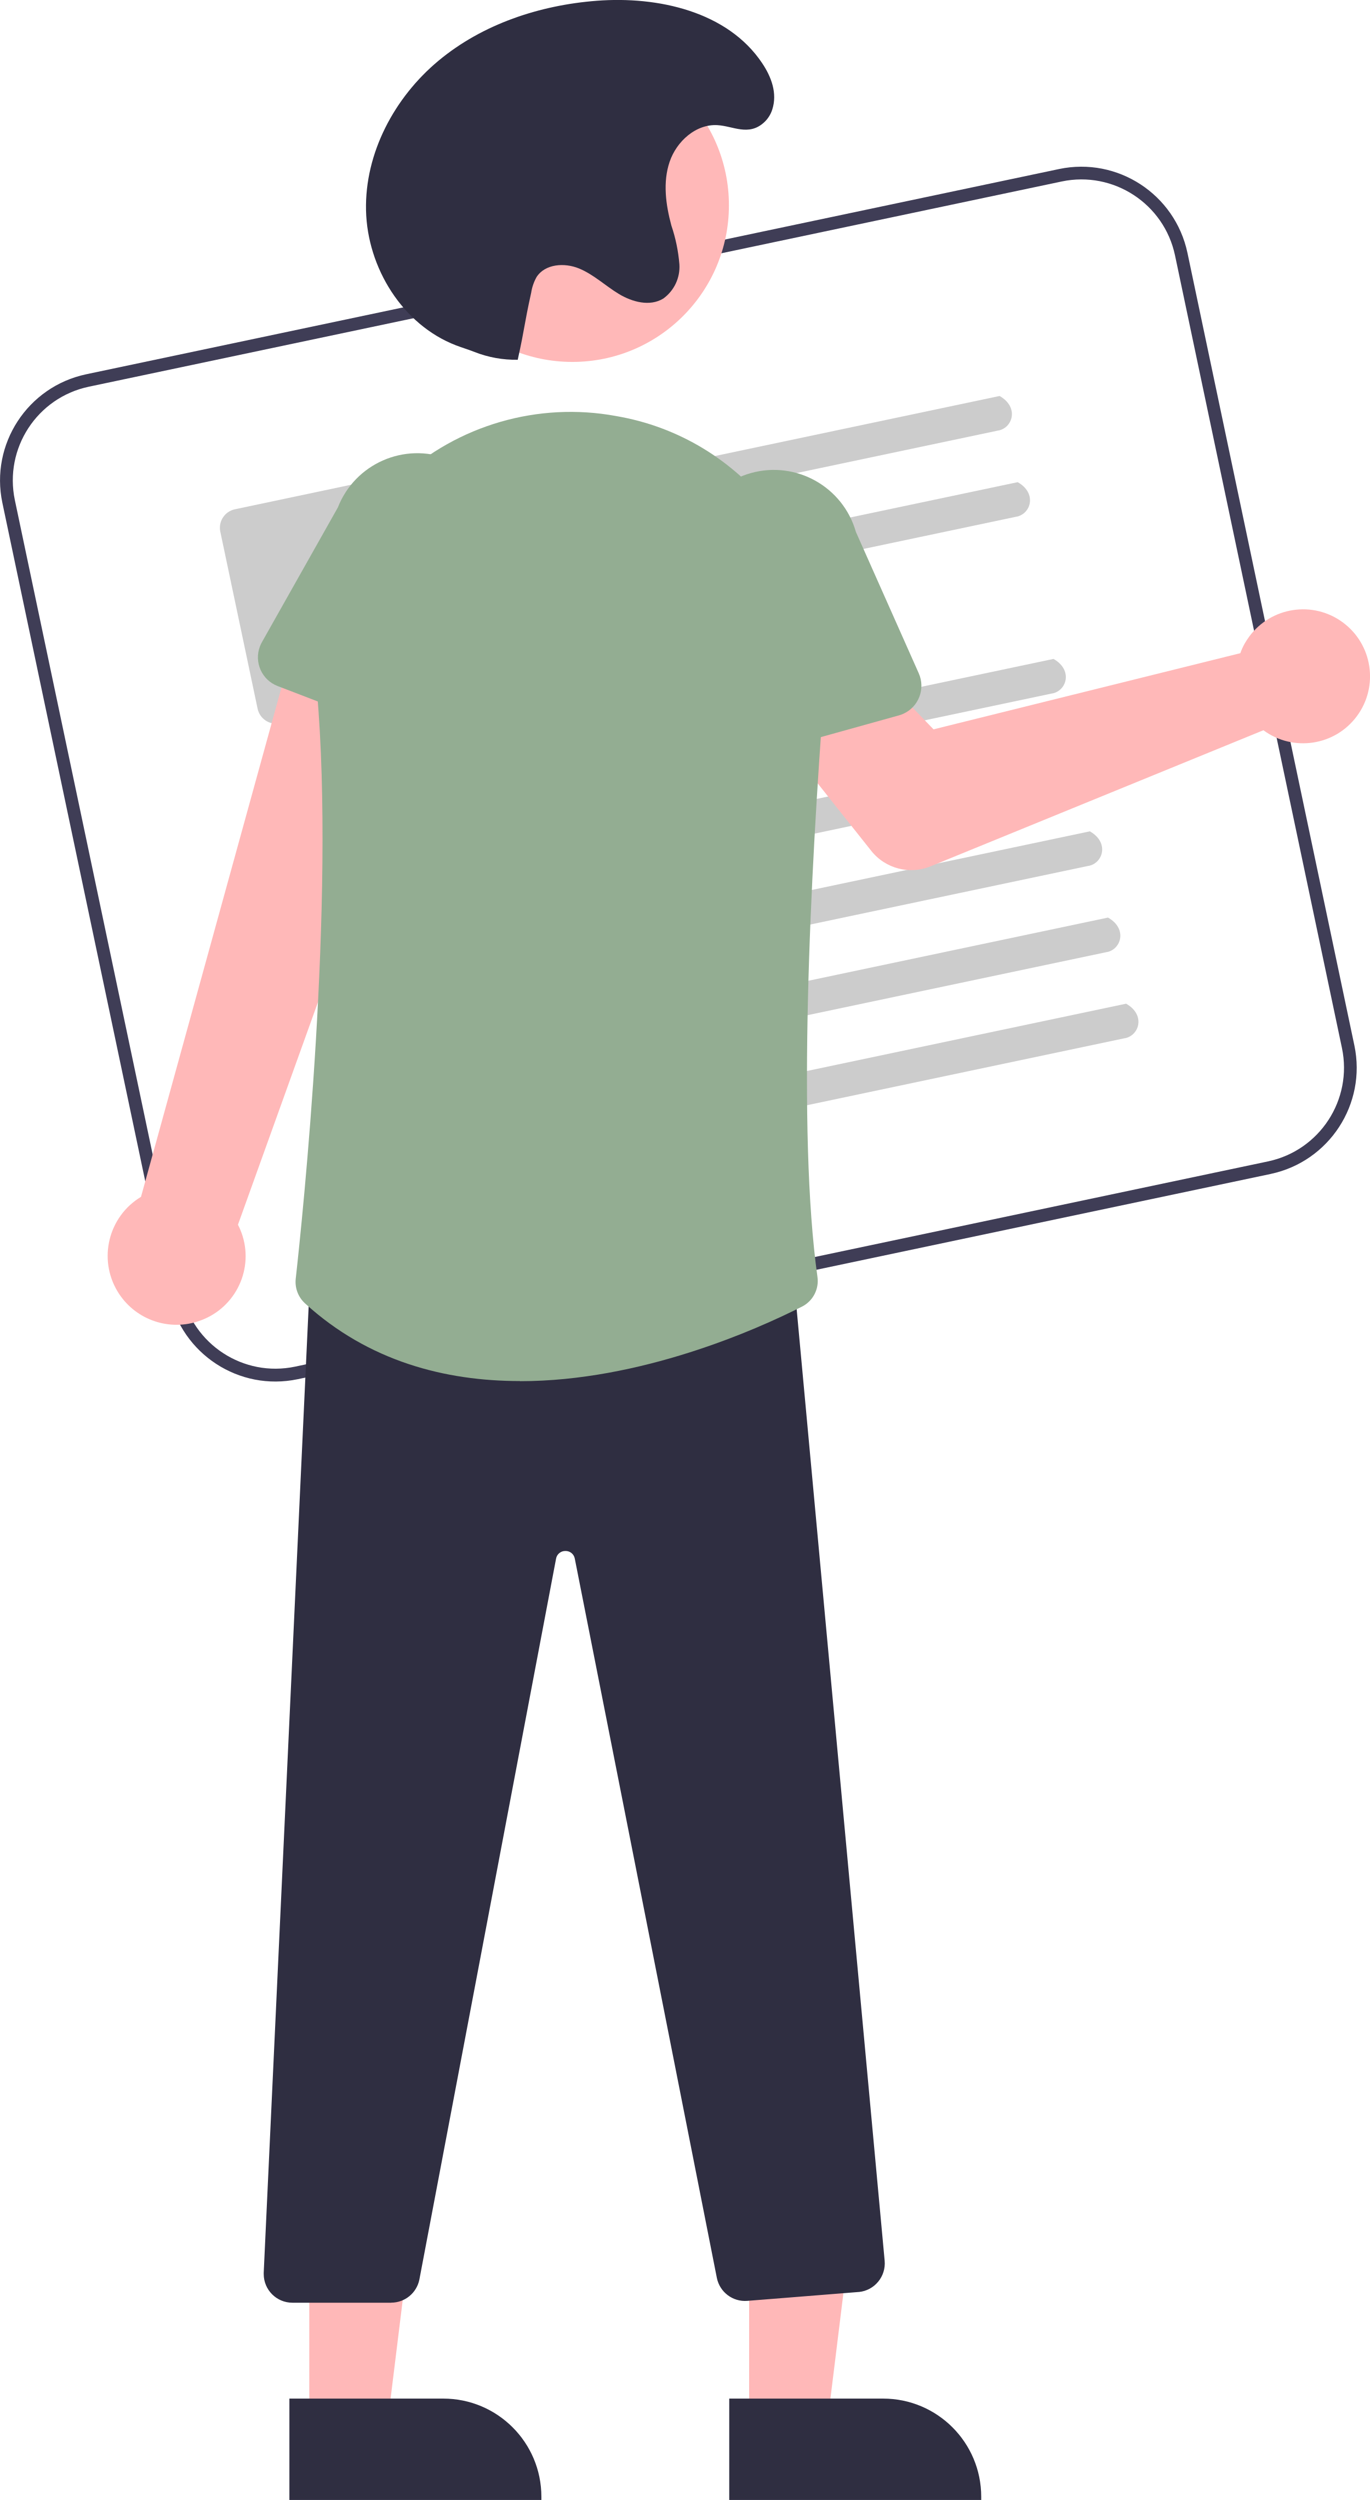 <?xml version="1.0" encoding="UTF-8"?>
<svg id="Layer_2" data-name="Layer 2" xmlns="http://www.w3.org/2000/svg" viewBox="0 0 214.92 391.92">
  <defs>
    <style>
      .cls-1 {
        fill: #2f2e41;
      }

      .cls-1, .cls-2, .cls-3, .cls-4, .cls-5 {
        stroke-width: 0px;
      }

      .cls-2 {
        fill: #3f3d56;
      }

      .cls-3 {
        fill: #ccc;
      }

      .cls-4 {
        fill: #93ad92;
      }

      .cls-5 {
        fill: #ffb8b8;
      }
    </style>
  </defs>
  <g id="Layer_1-2" data-name="Layer 1">
    <path class="cls-2" d="m199.35,184.04l-152.65,32.18c-9.18,1.93-18.19-3.95-20.14-13.13L.37,78.82c-1.93-9.18,3.95-18.19,13.13-20.14L166.14,26.5c9.18-1.93,18.19,3.95,20.14,13.13l26.19,124.27c1.93,9.18-3.95,18.19-13.13,20.14ZM13.91,60.63c-8.1,1.72-13.28,9.67-11.58,17.77l26.19,124.27c1.72,8.1,9.67,13.28,17.77,11.58l152.65-32.18c8.1-1.72,13.28-9.67,11.58-17.77l-26.19-124.27c-1.72-8.1-9.67-13.28-17.77-11.58L13.91,60.63Z"/>
    <path id="ea648e8d-1b31-4ae2-9566-f54bfd0d94c9-283" class="cls-3" d="m156.66,67.48l-77.04,16.24c-1.4.32-2.81-.49-3.23-1.86-.38-1.4.46-2.85,1.86-3.22.05-.01.09-.02.14-.03l78.42-16.53c3.06,1.73,2.09,4.94-.15,5.41h0Z"/>
    <path id="b4f9d9e0-1a47-44a2-8a19-0d88a6e9c18f-284" class="cls-3" d="m159.5,80.99l-77.04,16.24c-1.4.32-2.81-.49-3.23-1.86-.38-1.4.46-2.85,1.86-3.22.05-.01.09-.02.14-.03l78.42-16.53c3.06,1.73,2.09,4.94-.15,5.41h0Z"/>
    <path id="e168965a-63e1-4676-8cbb-3e09d33a4a3f-285" class="cls-3" d="m67.43,108.43l-23.51,4.96c-1.6.34-3.17-.69-3.51-2.29l-5.85-27.75c-.34-1.6.69-3.17,2.29-3.51l23.51-4.96c1.6-.33,3.17.69,3.51,2.29l5.85,27.75c.34,1.6-.69,3.17-2.29,3.51h0Z"/>
    <path id="af0ff97e-1a3a-4f6f-a511-2c807a938985-286" class="cls-3" d="m165.11,108.7l-117.57,24.78c-1.4.32-2.81-.49-3.23-1.86-.38-1.4.46-2.85,1.86-3.22.05-.01.09-.02.14-.03l118.96-25.07c3.06,1.73,2.09,4.94-.15,5.41h0Z"/>
    <path id="e60f2d91-ad3b-421b-94cb-3aa0f5092f21-287" class="cls-3" d="m167.96,122.22l-117.57,24.78c-1.4.32-2.81-.49-3.23-1.86-.38-1.4.46-2.85,1.86-3.22.05-.01.09-.02.14-.03l118.96-25.07c3.06,1.73,2.09,4.94-.15,5.41h0Z"/>
    <path id="a5554f8b-57e8-4c3b-815c-c76cc46b61b5-288" class="cls-3" d="m170.81,135.73l-117.57,24.78c-1.4.32-2.81-.49-3.23-1.86-.38-1.4.46-2.85,1.86-3.22.05-.01.09-.02.14-.03l118.96-25.07c3.06,1.73,2.09,4.94-.15,5.41Z"/>
    <path id="eee68bf7-fbe9-4bfc-85ae-b0141fb14f45-289" class="cls-3" d="m173.66,149.25l-117.57,24.78c-1.4.32-2.81-.49-3.23-1.86-.38-1.4.46-2.85,1.86-3.22.05-.01.09-.02.14-.03l118.96-25.07c3.06,1.73,2.09,4.94-.15,5.41h0Z"/>
    <path id="b9a7afa1-162f-46e2-88e2-f572ab59fc71-290" class="cls-3" d="m176.5,162.75l-117.57,24.78c-1.4.32-2.81-.49-3.23-1.86-.38-1.4.46-2.85,1.86-3.22.05-.01.09-.02.14-.03l118.96-25.07c3.06,1.73,2.09,4.94-.15,5.41h0Z"/>
    <path class="cls-5" d="m195.26,100.89c-.27.48-.5.99-.68,1.51l-48.13,11.94-8.37-8.66-14.73,10.93,13.33,16.78c2.21,2.78,6,3.77,9.29,2.43l52.23-21.34c4.67,3.44,11.24,2.44,14.68-2.23,3.44-4.67,2.44-11.24-2.23-14.68-4.67-3.44-11.24-2.44-14.68,2.23-.26.35-.49.72-.71,1.09h0Z"/>
    <path class="cls-5" d="m30.96,207.18c5.67-1.75,8.85-7.77,7.09-13.43-.19-.6-.43-1.19-.72-1.75l33.12-92.07-23-4.08-25.33,91.78c-5.11,3.08-6.76,9.72-3.68,14.83,2.58,4.28,7.75,6.23,12.51,4.73h0Z"/>
    <path class="cls-4" d="m66.26,116.27l-22.71-8.72c-2.48-.95-3.72-3.74-2.77-6.22.08-.22.19-.43.3-.64l11.92-21.13c2.69-6.88,10.45-10.28,17.33-7.59,6.85,2.68,10.26,10.39,7.62,17.25l-5.26,23.6c-.58,2.6-3.15,4.23-5.75,3.65-.23-.05-.46-.12-.68-.2h0Z"/>
    <polygon class="cls-5" points="117.52 380.03 129.78 380.03 135.61 332.74 117.52 332.75 117.52 380.03"/>
    <path class="cls-1" d="m114.4,376.03h24.14s0,0,0,0c8.5,0,15.39,6.89,15.39,15.39h0v.5h-39.53s0-15.89,0-15.89Z"/>
    <polygon class="cls-5" points="48.52 380.03 60.78 380.03 66.61 332.74 48.52 332.75 48.52 380.03"/>
    <path class="cls-1" d="m45.4,376.03h24.14s0,0,0,0c8.5,0,15.39,6.89,15.39,15.39h0v.5h-39.53s0-15.89,0-15.89Z"/>
    <path class="cls-1" d="m61.38,361h-15.51c-2.49,0-4.5-2.02-4.5-4.5,0-.07,0-.14,0-.21l7.37-158.33h.46s74.92-1.97,74.92-1.97l14.66,158.42c.23,2.47-1.58,4.67-4.05,4.91-.02,0-.04,0-.07,0l-17.43,1.39c-2.27.18-4.31-1.36-4.77-3.58l-22.29-112.78c-.13-.71-.75-1.22-1.47-1.2h0c-.72-.02-1.35.5-1.47,1.21l-21.44,113c-.42,2.11-2.27,3.63-4.42,3.63Z"/>
    <circle class="cls-5" cx="89.79" cy="32.18" r="24.56"/>
    <path class="cls-4" d="m81.56,216.51c-11.71,0-23.73-3.08-33.7-12.17-1.08-.98-1.62-2.41-1.47-3.85,1.07-9.59,6.24-59.08,3.33-92.14-1.15-12.52,3.64-24.85,12.96-33.3,9.15-8.43,21.73-12.07,33.96-9.83h0c.31.05.61.11.92.17,19.66,3.81,33.33,22,31.78,42.33-2.26,29.66-4.28,69.78-1.1,92.47.27,1.9-.7,3.77-2.41,4.64-7.22,3.65-25.33,11.7-44.26,11.7Z"/>
    <path class="cls-4" d="m113.61,118.04c-1.17-.78-1.94-2.02-2.11-3.41l-2.99-23.99c-1.98-7.12,2.18-14.49,9.3-16.48,7.09-1.97,14.44,2.15,16.46,9.23l9.86,22.16c1.08,2.43-.01,5.28-2.44,6.36-.22.1-.44.18-.67.24l-23.44,6.52c-1.35.38-2.8.15-3.96-.63Z"/>
    <path class="cls-1" d="m81.22,56.4c-2.32.04-4.63-.37-6.8-1.23-.95-.37-1.94-.67-2.89-1.03-8.39-3.24-13.91-12.17-14.11-21.16s4.46-17.71,11.37-23.46S84.66.81,93.62.12c9.66-.74,20.53,1.71,25.93,9.76,1.44,2.14,2.44,4.74,1.59,7.32-.25.78-.71,1.48-1.32,2.03-2.41,2.14-4.81.53-7.27.39-3.38-.2-6.41,2.54-7.5,5.74s-.61,6.73.27,9.99c.67,1.97,1.09,4.01,1.26,6.08.14,2.11-.81,4.14-2.53,5.38-2.11,1.28-4.88.54-6.99-.74s-3.94-3.04-6.22-3.98-5.34-.73-6.67,1.35c-.42.76-.71,1.58-.84,2.44-1.19,5.42-.92,5.1-2.11,10.52h0Z"/>
  </g>
</svg>